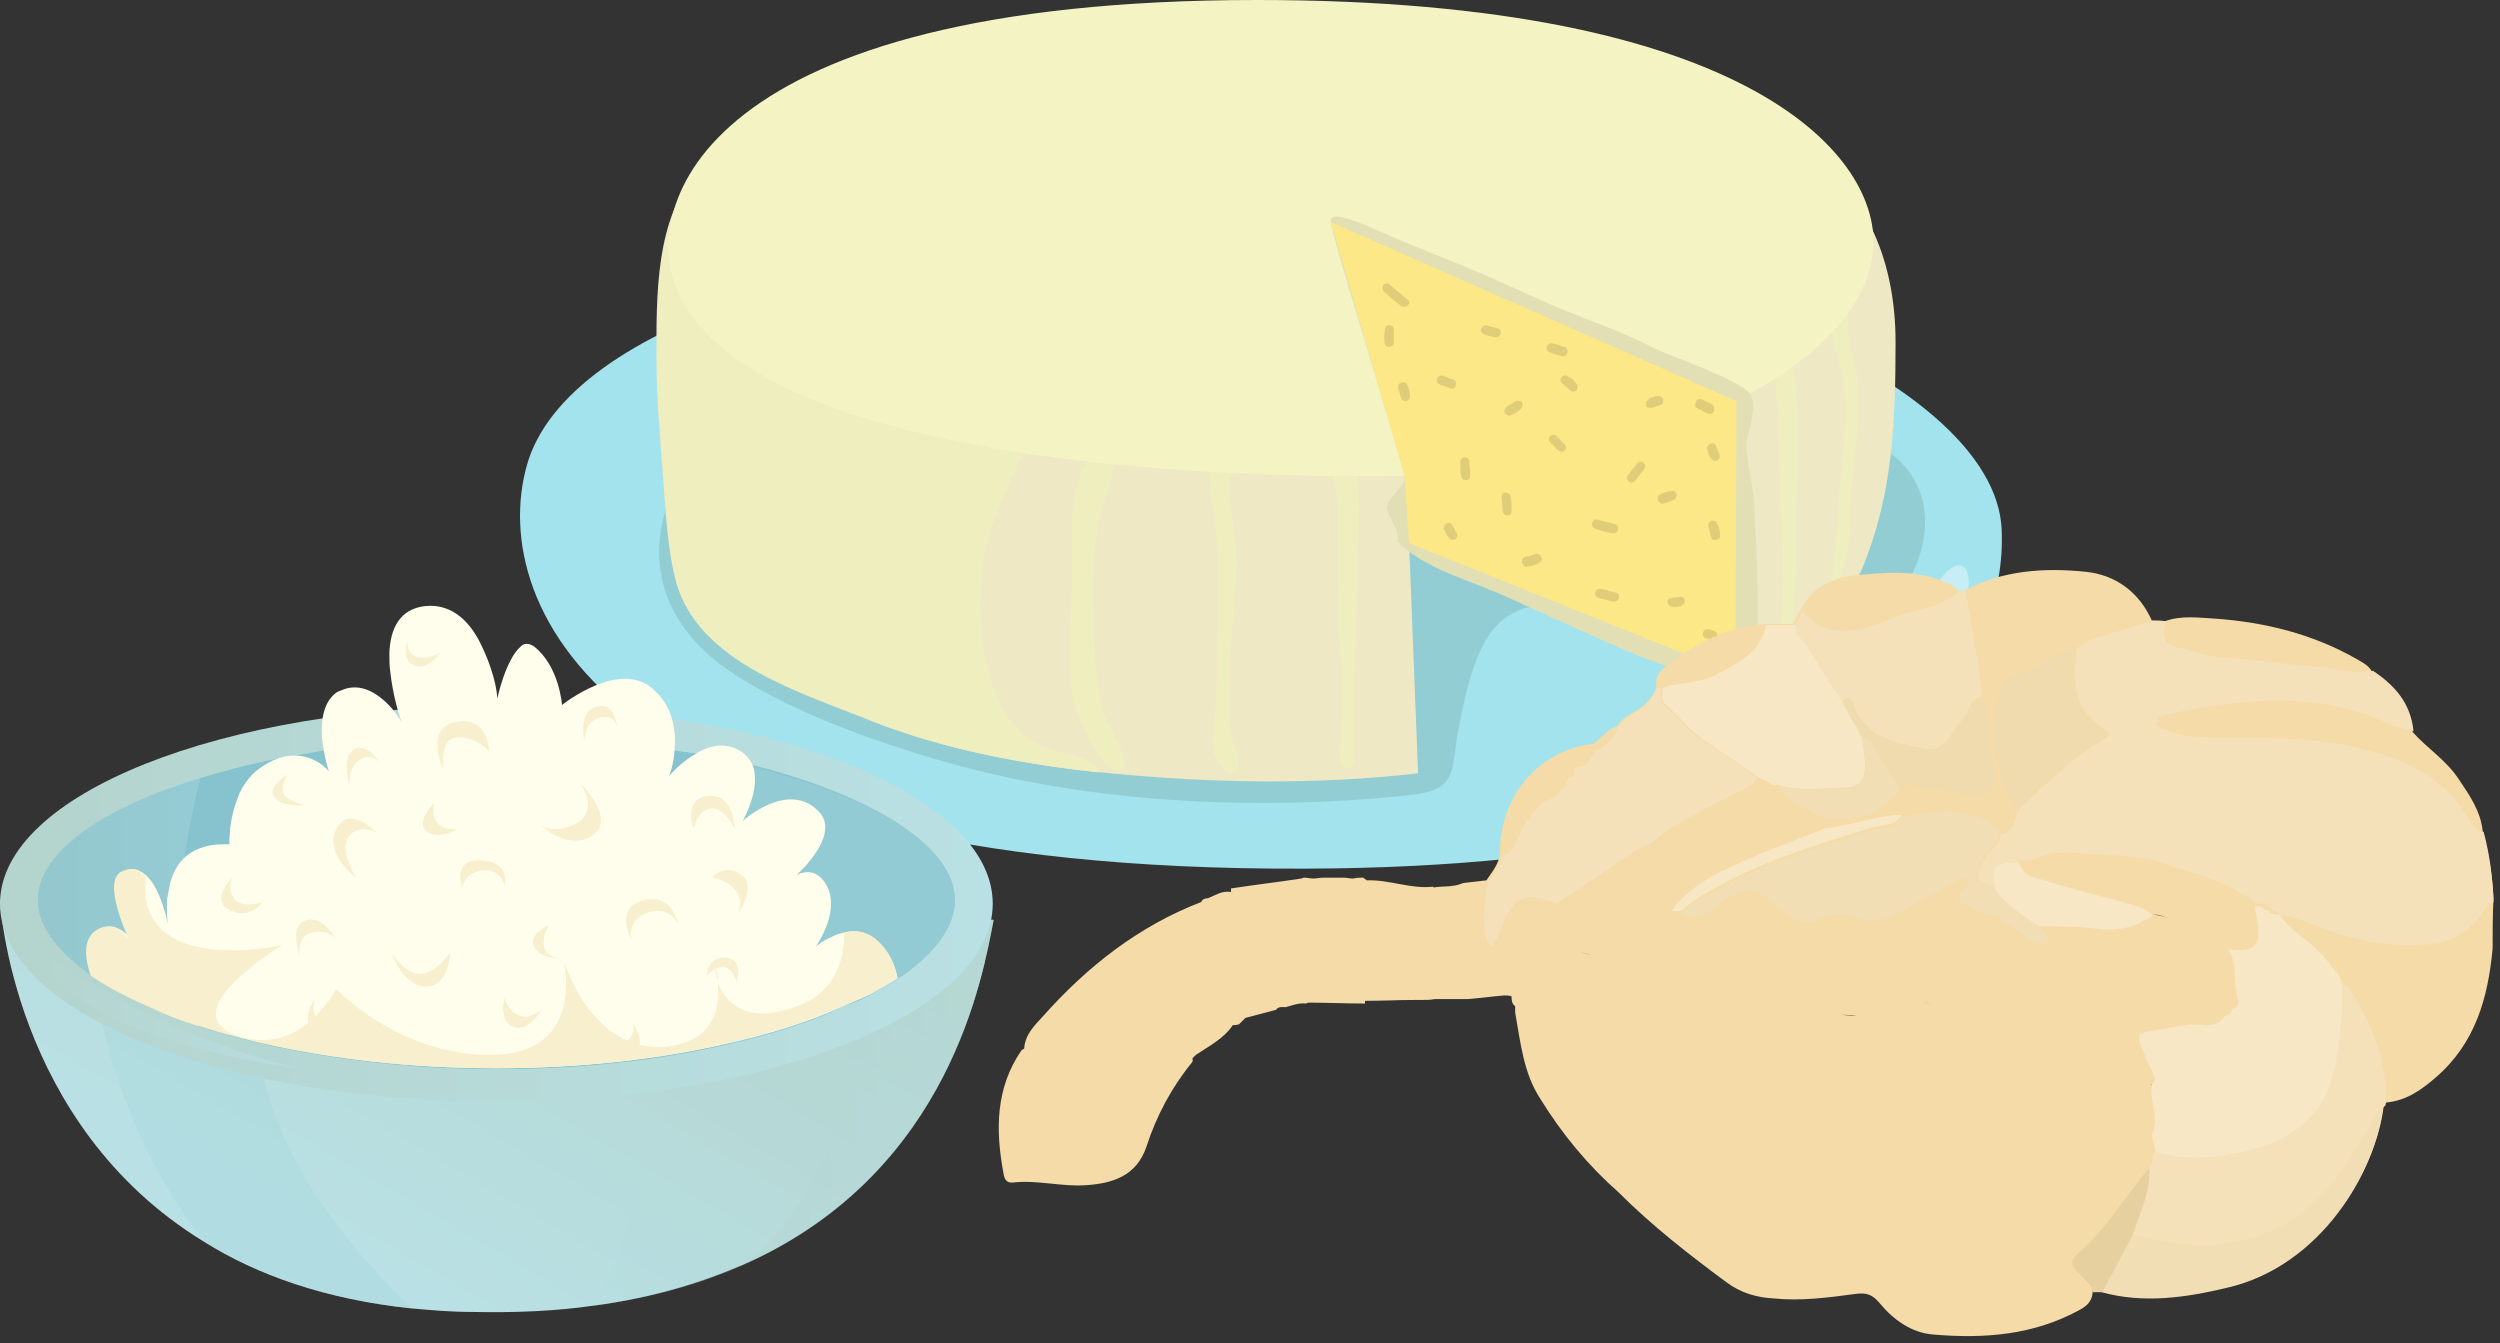 <svg width="309" height="166" viewBox="0 0 309 166" fill="none" xmlns="http://www.w3.org/2000/svg">
<rect x="0" y="0" width="309" height="166" fill="#333333" stroke="none"/>
<path d="M152.823 28.121C107.032 28.566 70.133 39.902 65.132 57.463C60.13 75.134 75.135 107.699 161.27 107.366C236.514 107.143 248.073 80.58 247.406 65.465C246.628 46.571 201.837 27.676 152.823 28.121Z" fill="#A2E3ED"/>
<path d="M83.248 60.461C79.025 69.908 82.582 78.243 91.139 83.578C98.364 88.135 107.366 91.358 115.146 93.692C133.707 99.249 155.047 100.361 174.497 98.249C180.387 97.582 179.276 95.026 180.276 90.136C180.943 86.579 181.943 81.578 184.055 78.466C189.501 70.574 201.726 77.132 207.839 80.577C211.729 82.8 214.619 85.023 219.287 84.356C223.955 83.578 225.956 81.355 229.401 78.243C232.513 75.465 235.292 73.798 236.848 69.796C238.626 65.351 238.404 60.683 234.958 57.126C231.624 53.792 226.289 52.903 221.732 52.236C212.507 50.902 202.282 51.68 193.057 51.903C169.717 52.458 146.711 55.904 123.593 58.682C114.368 59.794 104.365 62.683 95.029 62.017L83.248 60.461Z" fill="#92CDD3"/>
<path d="M222.287 18.892C210.395 13.002 197.058 11.89 183.832 11.557C164.493 11.001 144.598 10.556 125.927 16.002C123.593 16.669 115.257 20.115 113.923 19.114L86.471 20.782C80.914 26.894 81.136 36.564 81.136 44.566C81.136 49.345 81.581 53.902 81.914 58.57C82.247 62.905 82.47 67.906 83.581 72.018C86.471 82.021 99.252 85.578 107.921 89.134C117.035 92.802 127.594 94.691 137.263 95.581C149.822 96.803 162.715 97.025 175.274 95.581L174.162 67.128L216.063 84.244C222.176 80.799 227.844 76.019 230.401 69.684C233.957 60.793 234.291 52.013 234.291 42.232C234.291 33.007 231.068 23.227 222.287 18.892Z" fill="#EFE8C5"/>
<path d="M135.818 95.472C135.707 95.249 135.707 95.027 135.485 94.805C134.596 93.471 131.373 93.138 130.039 92.693C121.37 90.137 120.37 76.8 121.592 69.02C122.37 64.463 124.482 60.462 126.371 56.127C130.039 47.569 124.371 38.011 118.48 31.787C115.146 28.23 109.033 23.118 102.476 19.895L86.582 20.895C81.025 27.008 81.247 36.677 81.247 44.679C81.247 49.459 81.692 54.015 82.025 58.683C82.359 63.018 82.581 68.019 83.692 72.132C86.582 82.134 99.364 85.691 108.033 89.248C116.591 92.582 126.594 94.471 135.818 95.472Z" fill="#EFEEBF"/>
<path d="M136.485 88.357C135.374 84.8 135.374 80.799 135.151 77.02C134.929 72.241 135.04 67.129 136.263 62.461C136.707 61.016 139.264 55.347 136.152 55.459C135.262 55.459 134.596 56.348 134.151 56.904L134.484 56.792C132.484 59.904 132.373 64.128 132.484 67.684C132.706 72.352 132.15 76.798 132.15 81.466C132.15 84.578 132.817 87.801 134.262 90.691C134.818 91.802 136.818 95.915 138.597 95.137C140.153 94.581 136.93 89.691 136.485 88.357Z" fill="#EFEEBF"/>
<path d="M152.267 91.247C151.378 84.468 152.489 77.243 152.823 70.464C152.934 67.129 152.156 63.684 151.934 60.35C151.934 59.461 152.823 57.015 152.489 56.46C151.711 55.126 150.711 56.46 150.378 57.46C149.266 58.127 149.489 59.794 149.6 61.017C149.933 63.017 150.267 64.684 150.378 66.796C150.6 72.464 150.378 78.132 150.378 83.69C150.378 85.801 150.267 87.913 150.044 89.914C149.933 91.247 149.711 92.803 150.378 94.026C150.822 94.804 152.378 96.138 152.934 95.137C153.49 94.248 152.378 92.025 152.267 91.247Z" fill="#EFEEBF"/>
<path d="M167.939 60.794C167.939 59.461 167.716 58.571 167.161 57.46C166.827 56.793 165.938 55.459 165.382 56.015L165.493 55.904C164.271 56.682 164.827 58.794 165.049 59.905C165.382 62.128 165.271 64.462 165.271 66.685C165.271 71.575 165.382 76.465 165.716 81.245C165.938 84.69 165.716 88.358 165.716 91.803C165.716 92.692 165.271 94.582 166.271 94.915C167.716 95.36 167.383 93.248 167.383 92.581C167.383 85.468 167.494 78.466 167.827 71.464C167.827 67.796 168.05 64.24 167.939 60.794Z" fill="#EFEEBF"/>
<path d="M222.065 49.57C221.954 48.458 221.842 42.457 220.064 45.124L220.509 44.791C218.842 46.902 219.731 49.792 219.842 52.348C219.953 55.794 219.953 59.239 220.064 62.685C220.175 65.686 220.398 68.686 220.398 71.687C220.398 74.799 219.842 77.911 219.731 80.912C222.176 81.468 221.954 68.575 221.954 66.797C221.954 61.017 222.398 55.238 222.065 49.57Z" fill="#EFEEBF"/>
<path d="M229.51 46.234C229.177 44.234 228.399 42.678 228.399 40.455C228.399 39.677 228.621 38.121 227.843 37.676C226.621 37.009 226.065 38.454 226.176 39.343L226.398 39.232C225.62 40.233 227.732 45.79 227.843 46.79C228.399 50.68 227.954 55.015 227.51 58.904C227.176 61.905 227.065 64.795 226.954 67.796C226.843 69.13 225.731 73.686 226.732 74.576C227.287 73.798 227.287 72.686 227.399 71.797C227.621 70.463 228.177 69.13 228.399 67.796C228.732 65.462 228.732 62.794 228.843 60.349C229.177 55.793 230.177 50.68 229.51 46.234Z" fill="#EFEEBF"/>
<path d="M173.606 58.794C173.606 58.794 95.25 61.24 83.803 36.121C78.912 25.452 86.915 0 155.379 0C216.618 0 232.623 19.561 231.511 31.009C230.4 42.456 214.618 49.459 214.618 49.459L164.492 27.452L173.606 58.794Z" fill="#F4F3C3"/>
<path d="M216.841 62.684C216.73 60.238 216.063 57.793 215.84 55.459C215.729 53.459 217.508 50.458 216.285 48.68C215.063 46.901 206.06 43.901 204.171 42.9C200.392 40.9 196.168 39.566 192.278 37.899C188.166 36.12 184.054 34.12 179.83 32.453C177.385 31.453 174.829 30.452 172.495 29.452C170.161 28.452 164.493 25.673 164.493 27.229C164.159 28.007 172.161 53.014 173.606 58.682C173.94 60.238 170.939 61.683 171.495 63.128C171.828 64.128 173.051 65.796 172.717 66.907C176.051 70.352 181.942 71.797 186.277 73.798C192.056 76.354 197.724 79.133 203.281 81.356C206.06 82.467 208.95 83.245 211.728 84.023C213.84 84.579 216.841 85.468 217.063 82.467C217.508 76.021 217.174 69.241 216.841 62.684Z" fill="#E2DFB5"/>
<path d="M164.492 27.451L214.618 49.569L214.506 83.356L174.162 67.129L173.606 58.793L164.492 27.451Z" fill="#FCE886"/>
<path d="M171.051 36.01C171.717 36.677 172.384 37.233 173.162 37.788C173.718 38.233 174.607 37.455 173.94 37.011C173.273 36.455 172.495 35.788 171.829 35.232C171.273 34.676 170.495 35.455 171.051 36.01C171.717 36.566 172.495 37.233 173.162 37.788C173.385 37.566 173.718 37.233 173.94 37.011C173.273 36.455 172.495 35.788 171.829 35.232C171.384 34.676 170.495 35.455 171.051 36.01Z" fill="#E0CD79"/>
<path d="M171.274 40.454C171.052 41.12 171.052 41.787 171.163 42.454C171.274 43.121 172.274 42.899 172.274 42.343C172.274 41.787 172.274 41.343 172.274 40.787C172.274 40.009 171.163 40.009 171.163 40.787C171.163 41.343 171.163 41.787 171.163 42.343C171.496 42.343 171.941 42.232 172.274 42.232C172.274 42.01 172.163 41.787 172.163 41.565C172.163 41.454 172.163 41.343 172.163 41.232C172.163 41.232 172.274 41.009 172.163 41.12C172.274 40.787 172.274 40.454 171.941 40.342C171.83 40.12 171.385 40.12 171.274 40.454Z" fill="#E0CD79"/>
<path d="M172.939 48.126C173.05 48.348 173.162 48.681 173.162 48.904C173.495 48.904 173.94 48.792 174.273 48.792C174.162 48.459 174.051 48.014 173.94 47.681C173.717 46.903 172.606 47.236 172.828 48.014C172.939 48.348 173.05 48.792 173.162 49.126C173.273 49.793 174.273 49.682 174.273 49.015C174.273 48.57 174.162 48.014 173.94 47.57C173.828 47.236 173.384 47.236 173.162 47.348C172.828 47.57 172.828 47.903 172.939 48.126Z" fill="#E0CD79"/>
<path d="M178.054 47.57C178.498 47.681 178.943 47.904 179.276 48.015C179.61 48.126 179.943 47.904 179.943 47.57C180.054 47.237 179.832 46.903 179.498 46.903C179.054 46.792 178.609 46.57 178.276 46.459C177.942 46.347 177.609 46.57 177.609 46.903C177.498 47.237 177.72 47.459 178.054 47.57C178.498 47.681 178.943 47.904 179.276 48.015C179.387 47.681 179.498 47.237 179.61 46.903C179.165 46.792 178.72 46.57 178.387 46.459C178.054 46.347 177.72 46.57 177.72 46.903C177.498 47.237 177.72 47.459 178.054 47.57Z" fill="#E0CD79"/>
<path d="M183.497 41.345C183.942 41.457 184.386 41.679 184.942 41.679C185.609 41.679 185.72 40.679 185.053 40.567C184.608 40.456 184.164 40.345 183.83 40.234C183.497 40.123 183.164 40.345 183.164 40.679C183.052 40.901 183.164 41.234 183.497 41.345C183.942 41.457 184.386 41.568 184.72 41.679C184.72 41.345 184.831 40.901 184.831 40.567C184.497 40.567 184.053 40.456 183.719 40.345C183.386 40.234 183.052 40.456 183.052 40.79C182.941 40.901 183.164 41.234 183.497 41.345Z" fill="#E0CD79"/>
<path d="M193.391 47.569C193.502 47.569 193.502 47.569 193.391 47.569C193.502 47.569 193.502 47.569 193.502 47.681C193.502 47.681 193.613 47.681 193.613 47.792C193.502 47.681 193.613 47.792 193.613 47.792C193.724 47.903 193.835 48.014 193.946 48.125C194.28 47.903 194.502 47.681 194.836 47.458C194.502 47.125 194.169 46.903 193.835 46.569C193.613 46.347 193.28 46.347 193.057 46.569C192.835 46.791 192.835 47.236 193.057 47.347C193.391 47.681 193.724 47.903 194.058 48.236C194.28 48.459 194.502 48.459 194.724 48.347C194.947 48.236 195.058 47.792 194.947 47.569C194.613 47.014 194.169 46.68 193.613 46.458C193.28 46.347 192.946 46.569 192.946 46.903C192.946 47.236 193.168 47.458 193.391 47.569Z" fill="#E0CD79"/>
<path d="M191.612 54.681C191.945 55.014 192.279 55.348 192.612 55.681C192.835 55.904 193.168 55.904 193.39 55.681C193.613 55.459 193.613 55.126 193.39 54.903C193.057 54.57 192.723 54.236 192.39 53.903C192.168 53.681 191.834 53.681 191.612 53.903C191.39 54.125 191.39 54.459 191.612 54.681C191.945 55.014 192.279 55.348 192.612 55.681C192.835 55.459 193.168 55.126 193.39 54.903C193.057 54.57 192.723 54.236 192.39 53.903C192.168 53.681 191.834 53.681 191.612 53.903C191.39 54.125 191.39 54.459 191.612 54.681Z" fill="#E0CD79"/>
<path d="M180.496 57.128C180.496 57.795 180.496 58.351 180.607 58.907C180.718 59.574 181.83 59.462 181.719 58.796C181.719 58.24 181.608 57.684 181.608 57.128C181.608 56.35 180.496 56.35 180.496 57.128C180.496 57.684 180.607 58.24 180.607 58.796C180.941 58.796 181.385 58.684 181.719 58.684C181.608 58.129 181.608 57.684 181.608 57.128C181.719 56.35 180.496 56.35 180.496 57.128Z" fill="#E0CD79"/>
<path d="M185.611 61.574C185.722 62.129 185.722 62.574 185.722 63.13C186.056 63.13 186.5 63.13 186.834 63.13C186.834 62.574 186.723 62.018 186.723 61.462C186.612 60.684 185.5 60.684 185.611 61.462C185.611 62.018 185.722 62.574 185.722 63.13C185.834 63.907 186.834 63.907 186.834 63.13C186.834 62.463 186.834 61.907 186.723 61.351C186.5 60.573 185.389 60.907 185.611 61.574Z" fill="#E0CD79"/>
<path d="M178.497 65.464C178.719 65.908 178.83 66.242 179.164 66.575C179.608 67.02 180.386 66.464 180.053 65.908C179.83 65.575 179.719 65.241 179.497 64.908C179.164 64.241 178.163 64.908 178.497 65.464C178.719 65.797 178.83 66.131 179.052 66.464C179.386 66.242 179.608 66.019 179.942 65.797C179.942 65.797 179.942 65.686 179.83 65.686C179.719 65.575 179.719 65.464 179.719 65.464C179.608 65.353 179.608 65.13 179.497 65.019C179.386 64.686 178.941 64.686 178.719 64.797C178.497 64.908 178.386 65.241 178.497 65.464Z" fill="#E0CD79"/>
<path d="M197.613 73.91C198.168 74.021 198.835 74.244 199.391 74.355C200.169 74.466 200.391 73.355 199.724 73.243C199.169 73.132 198.502 72.91 197.946 72.799C197.168 72.576 196.835 73.688 197.613 73.91C198.168 74.021 198.835 74.244 199.391 74.355C199.502 74.021 199.613 73.577 199.724 73.243C199.169 73.132 198.502 73.021 197.946 72.799C197.168 72.576 196.835 73.688 197.613 73.91Z" fill="#E0CD79"/>
<path d="M206.839 75.02C207.283 75.02 207.728 75.02 208.061 74.687C208.283 74.464 208.283 74.242 208.172 74.02C208.061 73.797 207.728 73.686 207.505 73.797C207.172 73.797 206.95 73.909 206.616 73.909C206.283 73.909 206.172 74.353 206.172 74.576C206.283 74.909 206.616 75.02 206.839 75.02C207.172 75.02 207.394 74.909 207.728 74.909C207.505 74.576 207.394 74.242 207.172 73.909C207.283 73.797 207.283 73.797 207.172 73.909C207.283 73.909 207.283 73.909 207.172 73.909H207.061C207.172 73.909 207.172 73.909 207.061 73.909C206.95 73.909 206.727 73.909 206.616 73.909C206.283 73.909 206.061 74.131 206.061 74.464C206.283 74.798 206.505 75.02 206.839 75.02Z" fill="#E0CD79"/>
<path d="M197.168 65.35C197.835 65.572 198.502 65.794 199.28 65.905C200.058 66.016 200.28 65.016 199.613 64.794C198.947 64.572 198.169 64.46 197.502 64.238C196.724 64.016 196.501 65.127 197.168 65.35C197.835 65.572 198.613 65.683 199.28 65.905C199.391 65.572 199.502 65.127 199.613 64.794C198.947 64.683 198.169 64.46 197.502 64.238C196.835 64.016 196.501 65.127 197.168 65.35Z" fill="#E0CD79"/>
<path d="M205.727 62.13C206.061 62.019 206.394 61.797 206.728 61.797C206.728 61.464 206.616 61.019 206.616 60.685C206.172 60.797 205.727 61.019 205.394 61.13C205.06 61.241 204.949 61.575 204.949 61.797C205.06 62.13 205.394 62.353 205.616 62.242C206.061 62.13 206.505 61.908 206.839 61.797C207.394 61.575 207.394 60.685 206.728 60.685C206.172 60.685 205.616 60.908 205.172 61.13C204.838 61.241 204.838 61.686 204.949 61.908C205.172 62.13 205.505 62.242 205.727 62.13Z" fill="#E0CD79"/>
<path d="M202.059 59.46C202.503 59.015 202.726 58.46 203.17 58.015C202.948 57.793 202.614 57.459 202.392 57.237C202.059 57.682 201.614 58.126 201.281 58.682C201.058 58.904 201.058 59.238 201.281 59.46C201.503 59.682 201.948 59.682 202.059 59.46C202.392 59.015 202.837 58.571 203.17 58.015C203.392 57.793 203.392 57.459 203.17 57.237C202.948 57.015 202.614 57.015 202.392 57.237C201.948 57.682 201.725 58.237 201.281 58.682C200.725 59.238 201.614 60.016 202.059 59.46Z" fill="#E0CD79"/>
<path d="M204.393 50.347C204.504 50.236 204.615 50.236 204.727 50.236C204.949 50.125 205.171 50.125 205.282 50.014C205.616 49.903 205.616 49.458 205.505 49.236C205.282 48.902 204.949 48.902 204.727 49.014C204.393 49.125 204.06 49.347 203.726 49.458C203.393 49.569 203.393 50.014 203.504 50.236C203.726 50.458 204.06 50.458 204.393 50.347C204.727 50.236 205.06 50.014 205.393 49.903C205.171 49.569 204.949 49.236 204.838 48.902C204.727 49.014 204.615 49.014 204.504 49.014C204.282 49.125 204.06 49.125 203.949 49.236C203.615 49.347 203.615 49.791 203.726 50.014C203.726 50.458 204.06 50.458 204.393 50.347Z" fill="#E0CD79"/>
<path d="M209.95 50.57C210.395 50.681 210.728 51.014 211.173 51.126C211.84 51.348 212.173 50.347 211.617 50.014C211.173 49.792 210.728 49.681 210.395 49.458C210.061 49.347 209.728 49.347 209.617 49.681C209.506 49.903 209.506 50.348 209.839 50.459C210.284 50.681 210.728 50.792 211.062 51.014C211.173 50.681 211.395 50.348 211.506 49.903C211.062 49.792 210.728 49.458 210.284 49.347C209.95 49.236 209.617 49.458 209.617 49.792C209.395 50.125 209.617 50.459 209.95 50.57Z" fill="#E0CD79"/>
<path d="M211.061 55.46C211.061 56.016 211.283 56.46 211.616 56.794C211.839 57.016 212.061 57.016 212.283 56.905C212.617 56.682 212.617 56.349 212.505 56.127C212.394 55.793 212.172 55.46 212.061 55.126C211.95 54.793 211.505 54.793 211.283 54.904C210.949 55.126 210.949 55.46 211.061 55.682C211.172 56.016 211.394 56.349 211.505 56.682C211.839 56.46 212.061 56.238 212.394 56.016C212.394 56.016 212.283 55.793 212.283 55.904C212.283 55.793 212.172 55.793 212.172 55.682C212.283 55.793 212.172 55.571 212.172 55.571C212.172 55.46 212.172 55.46 212.172 55.571C212.172 55.46 212.172 55.46 212.172 55.349C212.172 55.015 211.95 54.793 211.616 54.793C211.283 54.793 211.061 55.126 211.061 55.46Z" fill="#E0CD79"/>
<path d="M211.173 65.13C211.285 65.463 211.396 65.908 211.396 66.241C211.729 66.241 212.174 66.13 212.507 66.13C212.396 65.685 212.285 65.241 212.174 64.907C212.063 64.574 211.729 64.463 211.507 64.463C211.285 64.463 211.173 64.796 211.173 65.13C211.285 65.574 211.396 66.019 211.507 66.352C211.618 67.019 212.618 66.797 212.618 66.241C212.618 65.796 212.507 65.241 212.285 64.796C212.174 64.463 211.84 64.352 211.618 64.352C211.285 64.463 211.062 64.796 211.173 65.13Z" fill="#E0CD79"/>
<path d="M211.063 78.912C211.174 78.912 211.397 79.023 211.063 78.912C211.174 78.912 211.285 78.912 211.285 78.912C211.397 78.912 211.285 78.912 211.174 78.912C211.174 78.912 211.285 79.023 211.174 78.912C211.397 78.578 211.508 78.245 211.73 77.912C211.508 77.912 211.397 77.8 211.174 77.8C210.841 77.689 210.507 77.912 210.507 78.245C210.396 78.578 210.619 78.912 210.952 78.912C211.174 78.912 211.285 79.023 211.508 79.023C211.73 79.134 212.063 79.023 212.175 78.801C212.286 78.578 212.286 78.245 212.063 78.134C211.841 77.912 211.397 77.8 211.063 77.8C210.73 77.8 210.507 78.023 210.507 78.356C210.507 78.69 210.73 78.912 211.063 78.912Z" fill="#E0CD79"/>
<path d="M188.721 70.02C189.277 70.02 189.944 69.798 190.388 69.464C190.833 69.131 190.388 68.353 189.833 68.464C189.388 68.575 188.944 68.797 188.61 68.909C188.277 69.02 188.166 69.353 188.166 69.575C188.277 69.909 188.61 70.131 188.832 70.02C189.277 69.909 189.722 69.686 190.055 69.575C189.833 69.242 189.722 68.909 189.499 68.575C189.277 68.797 188.944 68.797 188.61 68.797C187.943 68.797 187.943 70.02 188.721 70.02Z" fill="#E0CD79"/>
<path d="M186.721 51.349C187.166 51.127 187.611 50.905 187.944 50.571C188.166 50.349 188.277 50.016 188.166 49.793C188.055 49.571 187.611 49.46 187.388 49.571C187.055 49.793 186.61 50.016 186.277 50.238C185.61 50.682 186.277 51.683 186.833 51.238C187.166 51.016 187.611 50.794 187.944 50.571C187.722 50.238 187.499 49.904 187.388 49.571C187.055 49.793 186.721 50.127 186.388 50.238C186.054 50.349 185.943 50.682 185.943 50.905C186.055 51.238 186.388 51.46 186.721 51.349Z" fill="#E0CD79"/>
<path d="M191.611 43.568C192.055 43.679 192.5 43.791 193.056 44.013C193.167 43.679 193.278 43.235 193.389 42.901C192.945 42.79 192.5 42.568 191.944 42.457C191.166 42.235 190.833 43.346 191.611 43.568C192.055 43.679 192.5 43.902 193.056 44.013C193.723 44.235 194.056 43.124 193.389 42.901C192.945 42.79 192.5 42.568 191.944 42.457C191.166 42.235 190.833 43.346 191.611 43.568Z" fill="#E0CD79"/>
<path opacity="0.4" d="M242.405 69.908C240.738 69.464 238.849 73.131 238.182 74.132C235.737 77.799 233.291 81.134 229.29 83.468C221.733 87.802 212.841 89.581 204.617 92.581C202.394 93.359 197.17 95.582 197.059 98.472C196.837 102.584 202.616 101.251 204.95 100.473C208.618 99.361 212.397 97.694 215.731 95.916C218.51 94.804 221.288 93.693 223.955 92.359C230.624 89.025 240.405 83.357 242.739 75.91C243.072 74.576 244.072 70.464 242.405 69.908Z" fill="white"/>
<path d="M122.813 113.699C121.479 120.59 117.478 144.486 92.693 155.933C87.247 158.378 80.912 160.379 73.354 161.379C68.797 162.046 63.796 162.268 58.35 162.157C55.682 162.157 53.237 161.935 50.792 161.713C40.234 160.601 31.787 157.6 25.229 153.488C1.334 138.928 0 111.254 0 111.254H0.333C1 116.589 3.668 122.035 12.448 126.036C12.781 126.147 13.115 126.369 13.448 126.48C18.005 128.37 24.007 129.926 32.009 130.926C40.567 132.038 51.348 132.482 65.13 132.038C70.687 131.815 75.799 131.593 80.356 131.148C92.582 129.926 101.251 127.925 107.586 125.591C108.364 125.258 109.142 125.036 109.809 124.702C117.922 121.146 121.146 116.922 122.368 113.699H122.813Z" fill="url(#paint0_linear)"/>
<path opacity="0.4" d="M50.903 161.712C40.344 160.601 31.897 157.6 25.34 153.487C16.893 143.04 13.559 130.925 12.559 126.035C12.892 126.146 13.226 126.369 13.559 126.48C18.116 128.369 24.117 129.925 32.12 130.925C34.12 143.262 43.123 154.265 50.903 161.712Z" fill="#A6D8DD"/>
<path opacity="0.3" d="M122.814 113.699C121.147 122.146 115.59 155.711 73.467 161.379C78.135 152.488 80.024 142.04 80.358 131.148C94.028 129.815 103.364 127.481 109.81 124.591C117.924 121.034 121.147 116.922 122.37 113.588L122.814 113.699Z" fill="url(#paint1_linear)"/>
<path opacity="0.3" d="M122.813 113.697C121.479 120.588 117.478 144.484 92.693 155.932C102.252 146.929 106.03 133.592 107.475 125.59C108.253 125.256 109.031 125.034 109.698 124.7C117.812 121.144 121.035 116.92 122.257 113.697H122.813Z" fill="url(#paint2_linear)"/>
<path d="M61.351 136.149C95.234 136.149 122.702 125.202 122.702 111.697C122.702 98.193 95.234 87.246 61.351 87.246C27.468 87.246 0 98.193 0 111.697C0 125.202 27.468 136.149 61.351 136.149Z" fill="url(#paint3_linear)"/>
<path d="M118.034 111.254C118.034 114.254 116.033 117.144 112.476 119.923C112.032 120.256 111.587 120.59 111.032 120.923C110.031 121.59 108.809 122.257 107.586 122.924C106.808 123.368 105.919 123.813 105.03 124.146C104.141 124.48 103.252 124.924 102.362 125.258C102.251 125.258 102.251 125.258 102.14 125.369C98.584 126.814 94.582 128.036 90.137 129.036C81.69 131.037 71.909 132.148 61.351 132.148C47.236 132.148 34.343 130.037 24.451 126.813C24.007 126.702 23.562 126.48 23.118 126.369C21.784 125.924 20.561 125.48 19.45 124.924C16.338 123.59 13.671 122.257 11.448 120.701C11.114 120.478 10.781 120.256 10.559 120.034C6.78 117.255 4.668 114.254 4.668 111.254C4.668 105.363 12.559 99.806 24.896 96.138C27.119 95.471 29.453 94.804 32.009 94.249C33.898 93.804 35.899 93.471 37.9 93.137C38.455 93.026 39.122 92.915 39.678 92.804C39.789 92.804 39.9 92.804 40.123 92.693C44.568 92.026 49.347 91.581 54.238 91.359C54.793 91.359 55.238 91.359 55.794 91.248C56.572 91.248 57.35 91.137 58.128 91.137C58.794 91.137 59.572 91.137 60.239 91.137C60.684 91.137 61.017 91.137 61.462 91.137C65.241 91.137 68.908 91.248 72.465 91.581C76.355 91.804 80.134 92.248 83.69 92.804C84.468 92.915 85.246 93.026 86.024 93.137C86.691 93.248 87.247 93.36 87.914 93.471C89.803 93.804 91.693 94.249 93.471 94.693C93.915 94.804 94.36 94.916 94.805 95.027C108.809 98.917 118.034 104.918 118.034 111.254Z" fill="#86C3CE"/>
<path opacity="0.4" d="M118.034 111.256C118.034 118.258 106.808 125.26 90.137 129.039C90.248 116.257 89.359 103.253 87.803 93.584C105.697 97.141 118.034 103.92 118.034 111.256Z" fill="#A6D8DD"/>
<path opacity="0.3" d="M23.117 126.369C11.781 122.368 4.557 116.811 4.557 111.254C4.557 105.364 12.448 99.806 24.785 96.139C22.673 104.363 21.006 114.922 23.117 126.369Z" fill="url(#paint4_linear)"/>
<path d="M107.476 122.923C108.698 122.256 109.921 121.589 110.921 120.923C110.477 118.144 108.698 116.143 107.254 115.477C106.253 115.032 105.253 115.032 104.364 115.254C103.919 115.365 103.364 115.477 103.03 115.699C102.919 115.699 102.919 115.699 102.808 115.81C101.696 116.255 100.918 116.921 100.807 117.033C101.03 116.699 104.142 112.253 101.919 109.03C100.918 107.585 99.585 107.585 98.473 108.141C100.807 105.918 103.475 102.362 101.03 100.139C97.362 96.582 92.027 101.25 91.805 101.473C91.916 101.25 93.916 97.694 93.138 94.915C92.916 94.137 92.36 93.359 91.471 92.803C89.471 91.581 87.359 92.248 85.692 93.359C84.025 94.359 82.913 95.693 82.691 95.915C82.802 95.693 83.247 94.471 83.358 92.915C83.58 90.692 83.358 87.58 80.913 85.357C76.8 81.245 69.465 87.135 69.465 87.135C69.465 87.135 69.132 82.356 66.02 79.911C65.353 79.466 64.797 79.466 64.352 79.911C62.463 81.578 61.463 86.357 61.463 86.357C61.463 86.357 61.463 83.912 59.573 79.911C58.24 77.021 56.017 74.576 52.571 74.909C49.348 75.243 48.237 77.799 48.126 80.689C48.126 81.467 48.126 82.245 48.237 83.023C48.57 86.135 49.459 88.802 49.682 89.358C49.237 88.358 45.903 83.579 42.124 85.357C42.013 85.357 41.902 85.468 41.79 85.468C40.123 86.468 39.679 88.691 39.79 90.803C39.79 91.47 39.901 92.137 40.012 92.692C40.234 94.026 40.568 95.137 40.679 95.36C40.346 94.915 37.011 91.359 32.01 95.026C30.787 95.915 30.009 97.138 29.454 98.361C29.454 98.361 29.454 98.361 29.454 98.472C28.898 99.805 28.564 101.25 28.453 102.362C28.342 103.584 28.342 104.362 28.342 104.362C23.563 104.14 21.674 106.585 21.007 109.253C20.896 109.808 20.785 110.475 20.673 111.031C20.562 112.587 20.673 114.032 20.896 114.81C20.562 113.254 19.784 109.919 18.228 108.363C17.895 108.03 17.561 107.808 17.117 107.585C16.672 107.363 16.116 107.363 15.561 107.585C14.56 107.919 14.227 108.808 14.338 110.142C14.449 111.809 15.227 114.032 16.116 116.032C15.672 115.477 15.227 115.032 14.672 114.81C13.894 114.365 12.893 114.365 11.893 115.143C10.893 115.921 10.671 117.366 11.004 119.033C11.115 119.589 11.226 120.033 11.448 120.589C13.671 122.145 16.339 123.479 19.451 124.813C20.673 125.257 21.896 125.813 23.119 126.257C23.563 126.369 24.008 126.591 24.452 126.702C34.344 129.925 47.236 132.037 61.352 132.037C71.799 132.037 81.691 130.925 90.138 128.925C94.583 127.925 98.584 126.702 102.141 125.257L107.476 122.923Z" fill="#FFFEEC"/>
<path d="M88.359 119.367C88.359 119.367 88.693 120.145 88.804 121.257C88.359 120.256 88.359 119.367 88.359 119.367Z" fill="#F7EFCD"/>
<path d="M107.475 122.924C108.698 122.257 109.921 121.591 110.921 120.924C110.476 118.145 108.698 116.145 107.253 115.478C106.253 115.033 105.253 115.033 104.363 115.255C104.363 118.812 103.141 122.591 98.806 124.258C92.027 126.925 89.581 123.702 88.692 121.368C89.026 124.036 88.692 128.704 82.246 129.371C81.023 129.482 80.023 129.371 79.023 129.148C78.467 129.037 78.023 128.815 77.467 128.593C72.132 126.259 69.909 119.479 69.687 118.812C69.909 119.701 71.91 130.26 60.907 130.371C49.459 130.593 41.568 122.257 41.568 122.257C41.568 122.257 40.679 123.925 39.011 125.592C38.789 125.814 38.456 126.147 38.122 126.37C36.011 128.148 33.01 129.371 29.12 127.926C21.451 125.036 34.232 117.256 34.899 116.811C34.01 117.034 16.672 120.59 18.006 108.365C17.672 108.031 17.339 107.809 16.894 107.587C16.45 107.364 15.894 107.364 15.338 107.587C14.338 107.92 14.004 108.809 14.116 110.143C14.227 111.81 15.005 114.033 15.894 116.033C15.449 115.478 15.005 115.033 14.449 114.811C13.671 114.366 12.671 114.366 11.67 115.144C10.67 115.922 10.448 117.367 10.781 119.034C10.892 119.59 11.004 120.035 11.226 120.59C13.449 122.146 16.116 123.48 19.228 124.814C20.451 125.258 21.673 125.814 22.896 126.259C23.34 126.37 23.785 126.592 24.23 126.703C34.121 129.926 47.014 132.038 61.129 132.038C71.576 132.038 81.468 130.927 89.915 128.926C94.361 127.926 98.362 126.703 101.918 125.258L107.475 122.924Z" fill="#F7EFCD"/>
<path d="M44.015 108.474C44.015 108.474 40.014 105.584 41.57 102.472C43.126 99.36 46.572 102.916 46.572 102.916C46.572 102.916 44.127 101.583 42.904 103.694C42.015 105.362 44.015 108.474 44.015 108.474Z" fill="#F7EFCD"/>
<path d="M66.908 102.029C66.908 102.029 70.243 105.252 73.243 103.251C76.244 101.251 71.799 96.916 71.799 96.916C71.799 96.916 74.021 100.028 71.354 101.695C68.686 103.251 66.908 102.029 66.908 102.029Z" fill="#F7EFCD"/>
<path d="M54.796 95.136C54.796 95.136 52.351 90.024 56.352 89.246C60.353 88.357 60.465 92.914 60.465 92.914C60.465 92.914 59.02 91.135 56.686 91.135C54.241 91.024 54.796 95.136 54.796 95.136Z" fill="#F7EFCD"/>
<path d="M48.459 117.81C48.459 117.81 49.682 121.811 52.571 121.923C55.461 122.034 55.683 117.699 55.683 117.699C55.683 117.699 53.683 120.589 51.682 120.367C49.793 120.144 48.459 117.81 48.459 117.81Z" fill="#F7EFCD"/>
<path d="M78.135 116.255C78.135 116.255 77.246 113.809 80.025 112.809C82.803 111.809 83.804 114.254 83.804 114.254C83.804 114.254 83.137 110.364 79.58 111.253C75.69 112.253 78.135 116.255 78.135 116.255Z" fill="#F7EFCD"/>
<path d="M21.451 119.811C21.34 119.811 21.23 119.921 21.119 119.921C21.23 119.921 21.34 119.811 21.451 119.811Z" fill="#F7EFCD"/>
<path d="M25.453 126.588C25.453 126.588 25.009 126.7 24.453 126.811C24.008 126.7 23.564 126.477 23.119 126.366C21.785 125.922 20.563 125.477 19.451 124.921C18.229 121.698 20.23 120.364 21.119 119.92C20.674 120.253 20.007 121.031 20.674 123.365C21.563 126.811 25.453 126.588 25.453 126.588Z" fill="#F7EFCD"/>
<path d="M102.143 125.367L105.032 124.033L104.921 124.144C104.032 124.589 103.143 124.922 102.143 125.367C102.254 125.367 102.254 125.367 102.143 125.367Z" fill="#F7EFCD"/>
<path d="M107.475 122.923L105.03 124.034C106.364 122.367 104.586 119.922 104.475 119.811C104.697 119.922 107.475 121.255 107.475 122.923Z" fill="#F7EFCD"/>
<path d="M28.674 108.475C28.674 108.475 28.008 109.919 29.008 111.142C30.008 112.365 32.453 111.475 32.453 111.475C32.453 111.475 30.786 114.032 28.008 112.253C26.229 111.031 28.674 108.475 28.674 108.475Z" fill="#F7EFCD"/>
<path d="M57.129 109.697C57.129 109.697 57.351 107.808 59.685 107.586C62.019 107.363 62.352 109.475 62.352 109.475C62.352 109.475 63.242 106.586 59.574 106.363C55.795 106.03 57.129 109.697 57.129 109.697Z" fill="#F7EFCD"/>
<path d="M85.691 102.472C85.691 102.472 86.247 100.027 87.914 99.916C89.581 99.804 90.804 102.472 90.804 102.472C90.804 102.472 90.804 98.248 87.692 98.36C84.358 98.471 85.691 102.472 85.691 102.472Z" fill="#F7EFCD"/>
<path d="M35.456 95.805C35.456 95.805 33.233 97.138 33.788 98.25C34.344 99.472 36.456 99.695 37.678 99.472C37.678 99.472 35.789 99.139 35.122 98.25C34.566 97.472 35.456 95.805 35.456 95.805Z" fill="#F7EFCD"/>
<path d="M50.349 79.135C50.349 79.135 49.571 81.469 51.127 82.247C52.683 83.025 54.461 80.691 54.461 80.691C54.461 80.691 52.461 81.691 51.349 81.135C50.127 80.58 50.349 79.135 50.349 79.135Z" fill="#F7EFCD"/>
<path d="M72.242 91.693C72.242 91.693 72.242 91.471 72.242 91.137C72.354 90.359 72.687 89.025 74.132 88.692C76.244 88.136 76.355 90.248 76.355 90.248C76.355 90.248 76.132 86.58 73.687 87.358C71.353 88.025 72.242 91.693 72.242 91.693Z" fill="#F7EFCD"/>
<path d="M62.35 123.367C62.35 123.367 61.572 126.146 63.462 126.924C65.351 127.702 66.907 124.812 66.907 124.812C66.907 124.812 65.351 126.146 64.128 125.479C62.795 125.034 62.35 123.367 62.35 123.367Z" fill="#F7EFCD"/>
<path d="M68.02 114.254C67.576 114.254 65.908 118.255 69.132 118.366C69.132 118.366 66.909 118.588 66.019 117.032C65.13 115.476 68.02 114.254 68.02 114.254Z" fill="#F7EFCD"/>
<path d="M87.359 120.589C87.359 120.589 89.916 117.699 91.027 121.367C91.027 121.367 92.027 118.588 89.693 118.366C87.471 118.144 87.359 120.589 87.359 120.589Z" fill="#F7EFCD"/>
<path d="M74.242 129.592C74.242 129.592 78.799 129.704 78.243 126.48C78.243 126.48 80.133 129.148 78.243 130.259C76.465 131.371 74.242 129.592 74.242 129.592Z" fill="#F7EFCD"/>
<path d="M39.011 123.367C39.011 123.367 38.011 125.368 39.789 126.479C41.568 127.591 43.124 125.923 43.124 125.923C43.124 125.923 40.79 128.813 38.9 127.368C36.9 126.035 39.011 123.367 39.011 123.367Z" fill="#F7EFCD"/>
<path d="M37.124 118.367C37.124 118.367 36.457 115.7 38.569 115.255C40.68 114.81 41.458 116.033 41.458 116.033C41.458 116.033 39.791 112.921 37.679 113.81C35.679 114.477 37.124 118.367 37.124 118.367Z" fill="#F7EFCD"/>
<path d="M43.234 97.247C43.234 97.247 42.901 94.913 44.457 93.913C46.013 92.912 47.013 94.357 47.013 94.357C47.013 94.357 45.235 91.579 43.679 92.69C42.123 93.802 43.234 97.247 43.234 97.247Z" fill="#F7EFCD"/>
<path d="M88.025 108.476C87.914 108.365 92.582 109.254 91.249 112.921C91.249 112.921 93.694 109.365 91.471 108.031C89.359 106.697 88.025 108.476 88.025 108.476Z" fill="#F7EFCD"/>
<path d="M53.681 99.25C53.681 99.25 52.681 102.695 56.46 102.473C56.46 102.473 54.126 103.918 52.681 102.695C51.347 101.473 53.681 99.25 53.681 99.25Z" fill="#F7EFCD"/>
<path opacity="0.7" d="M1.445 113.697C1.445 113.697 4.002 127.812 37.678 132.147C37.678 132.147 29.342 130.813 17.228 124.812C5.224 118.921 1.445 113.697 1.445 113.697Z" fill="url(#paint5_linear)"/>
<path d="M306.865 102.809C306.642 100.253 305.198 98.252 303.864 96.251C302.308 93.918 299.974 92.473 298.196 90.472C297.862 87.027 295.973 84.804 293.194 83.025C292.75 82.248 292.083 81.914 291.305 81.469C285.859 78.358 279.968 76.913 273.855 76.468C271.744 76.357 269.632 76.023 267.52 76.802C266.965 76.802 266.52 76.802 265.964 76.69C264.408 73.245 261.63 71.133 257.962 70.689C252.738 70.133 247.515 70.466 242.735 73.023C242.513 73.023 242.18 73.023 241.957 73.023C241.513 72.245 240.846 72.133 240.068 71.8C236.511 70.355 232.733 70.8 229.065 71.133C226.397 71.467 223.841 72.689 222.507 75.468C222.174 76.023 221.952 76.579 221.618 77.135C220.396 77.135 219.173 77.135 217.951 77.135C213.171 77.579 209.17 79.691 205.503 82.692C204.836 83.248 204.613 84.026 204.725 84.915C204.836 84.915 205.058 84.915 205.169 84.915C205.169 85.026 205.169 85.137 205.169 85.248C205.169 85.137 205.169 85.026 205.169 84.915C205.058 84.915 204.836 84.915 204.725 84.915C204.28 86.249 203.391 87.138 202.279 87.805C201.39 88.36 200.39 88.805 199.834 89.805C198.612 90.139 197.945 91.25 196.945 91.917C190.054 92.806 185.386 98.363 185.386 105.476C185.275 106.81 184.385 107.81 183.719 108.811C182.718 108.922 181.829 109.033 180.829 109.144C179.606 109.7 178.384 109.478 177.161 109.7V109.589C174.383 109.922 171.715 108.699 168.937 108.811C168.825 108.699 168.603 108.588 168.492 108.477C168.048 108.477 167.714 108.477 167.27 108.588C166.825 108.588 166.38 108.477 166.047 108.477C165.269 108.477 164.38 108.477 163.602 108.477C163.157 108.477 162.713 108.588 162.379 108.588C161.935 108.588 161.601 108.477 161.157 108.477C161.046 108.477 160.934 108.588 160.823 108.588C157.934 109.033 155.044 109.366 152.154 109.811C152.154 109.922 152.154 110.033 152.154 110.256C152.154 110.922 152.154 111.589 152.154 112.256C152.154 111.589 152.154 110.922 152.154 110.256C151.043 110.033 150.154 110.7 149.264 111.033C148.931 111.033 148.598 111.145 148.486 111.478C140.706 114.479 134.371 119.48 128.925 125.593C127.925 126.705 126.702 127.816 126.591 129.594C126.48 129.705 126.369 129.705 126.258 129.817C123.035 134.485 123.035 139.708 124.035 145.043C124.146 145.71 124.368 146.266 125.258 146.155C128.258 145.821 131.259 146.71 134.26 146.488C137.483 146.266 140.484 145.377 141.707 141.709C142.929 137.93 144.819 134.373 147.375 131.261C147.375 131.15 147.486 131.039 147.375 130.817C147.486 130.706 147.708 130.483 147.82 130.372C149.487 129.261 151.265 128.372 152.376 126.705C152.599 126.705 152.821 126.705 153.154 126.593C153.377 126.371 153.599 126.149 153.932 125.815C155.155 125.482 156.489 125.149 157.711 124.815C158.045 124.371 158.489 124.482 158.934 124.482C159.712 124.259 160.601 123.926 161.379 124.037C161.49 124.037 161.601 123.926 161.712 123.926C164.046 123.926 166.38 124.037 168.714 124.037C168.714 123.926 168.714 123.815 168.714 123.704C170.826 123.704 172.827 123.593 174.938 123.593C175.161 123.593 175.494 123.593 175.716 123.593C176.272 123.593 176.828 123.593 177.383 123.481C178.717 123.481 180.162 123.481 181.496 123.481C182.941 123.37 184.497 123.148 185.941 123.037C186.275 121.925 186.497 120.703 186.831 119.591C186.497 120.703 186.275 121.925 185.941 123.037C186.275 123.037 186.497 123.037 186.831 123.148C186.831 123.593 186.831 124.037 187.275 124.371C187.275 124.593 187.275 124.926 187.275 125.149C187.942 128.816 188.275 132.595 190.387 135.818C193.055 140.153 196.278 144.043 200.057 147.377C204.169 151.489 208.726 155.046 213.394 158.491C215.172 159.825 217.173 160.381 219.284 160.492C222.619 160.825 225.953 160.381 229.287 159.936C230.732 159.714 231.51 160.047 232.399 161.159C234.066 163.159 236.289 164.715 238.845 164.938C245.181 165.493 251.405 165.049 257.184 161.826C258.184 161.27 258.74 160.492 258.629 159.381C259.073 159.381 259.407 159.381 259.851 159.381C265.075 160.825 270.188 160.047 275.411 158.825C286.97 156.157 293.75 144.487 294.639 136.596C294.75 136.485 294.861 136.374 294.972 136.263C297.418 136.041 299.307 134.707 301.085 133.151C305.976 128.927 307.532 123.259 308.087 117.257C308.087 115.146 308.087 113.145 308.198 111.033C308.087 108.477 307.643 105.588 306.865 102.809ZM165.825 116.368C165.936 116.368 166.158 116.368 166.269 116.368C166.158 116.368 165.936 116.368 165.825 116.368ZM193.833 124.593C194.055 124.815 194.277 125.037 194.499 125.26C194.277 125.037 194.055 124.815 193.833 124.593ZM196.722 118.035C196.167 117.924 195.722 117.813 195.277 117.591C195.722 117.813 196.278 117.924 196.722 118.035ZM207.503 116.368C208.17 116.146 208.837 116.035 209.393 116.035C208.726 116.035 208.17 116.146 207.503 116.368ZM215.728 124.593C215.283 124.593 214.95 124.593 214.505 124.593C214.95 124.593 215.283 124.593 215.728 124.593C215.728 124.259 215.728 123.815 215.728 123.481C215.728 123.815 215.728 124.259 215.728 124.593C215.728 124.815 215.728 125.149 215.728 125.371C215.728 125.149 215.728 124.926 215.728 124.593ZM222.73 119.925C222.73 119.258 222.507 118.591 222.285 118.035C223.063 118.035 223.952 118.035 224.73 118.035C223.952 118.035 223.063 118.035 222.285 118.035C222.507 118.702 222.73 119.369 222.73 119.925ZM225.286 125.593C225.508 125.371 225.619 125.149 225.619 124.704C225.397 124.482 225.286 124.259 225.175 124.148C225.286 124.371 225.508 124.593 225.619 124.704C225.619 125.037 225.508 125.371 225.286 125.593ZM229.287 125.927C229.287 125.815 229.398 125.704 229.398 125.482C228.731 125.593 228.065 125.482 227.509 125.371C228.176 125.482 228.731 125.482 229.398 125.482C229.287 125.593 229.287 125.704 229.287 125.927ZM237.623 123.815C237.956 123.926 238.401 124.037 238.734 124.148C238.29 124.037 237.956 123.926 237.623 123.815ZM252.071 106.032C252.627 105.81 253.183 105.699 253.739 105.588C253.183 105.699 252.627 105.81 252.071 106.032C251.96 106.143 251.849 106.143 251.849 106.143C251.849 106.143 251.96 106.143 252.071 106.032ZM251.738 125.037C251.96 125.037 252.294 124.815 252.516 124.593C252.183 124.815 251.96 124.926 251.738 125.037ZM253.294 118.035C253.072 118.035 252.849 118.035 252.627 118.035C252.849 118.035 253.072 118.035 253.294 118.035C253.739 117.257 254.517 116.813 255.183 116.813C254.405 116.813 253.739 117.146 253.294 118.035ZM257.629 157.936C258.073 158.269 258.407 158.714 258.629 159.269C258.407 158.714 258.073 158.38 257.629 157.936ZM259.073 121.925V121.814C259.073 121.814 259.073 121.814 259.073 121.925ZM261.963 124.593C261.741 124.482 261.63 124.371 261.519 124.259C261.63 124.482 261.741 124.593 261.963 124.593ZM266.075 134.151C265.964 134.818 266.075 135.485 266.187 136.041C266.075 135.374 265.964 134.707 266.075 134.151C265.964 134.151 265.853 134.04 265.742 134.04C265.853 134.04 265.964 134.04 266.075 134.151ZM265.631 144.376C265.742 146.377 265.075 148.266 264.408 150.045C265.186 148.266 265.742 146.488 265.631 144.376C266.075 144.043 266.075 143.598 266.075 143.043C266.075 143.598 266.075 144.043 265.631 144.376ZM266.075 113.034C266.853 113.034 267.409 113.256 267.965 113.479C267.409 113.256 266.853 113.145 266.075 113.034ZM278.857 111.811C278.968 111.811 279.079 111.811 279.301 111.811C279.079 111.811 278.968 111.811 278.857 111.811Z" fill="#F4DBA8"/>
<path d="M266.187 76.689C266.743 76.689 267.188 76.689 267.743 76.801C267.188 78.245 267.41 79.579 268.855 79.913C270.966 80.468 273.078 81.246 275.412 81.358C278.858 81.469 282.303 82.135 285.748 82.358C288.305 82.469 290.75 83.358 293.306 82.913C295.974 84.692 297.974 86.915 298.308 90.36C297.418 90.138 296.529 90.027 295.751 89.693C286.749 85.359 277.413 86.248 268.077 88.248C267.521 88.359 266.743 88.359 266.632 89.137C266.41 90.138 267.41 90.027 267.854 90.249C270.633 91.36 273.523 91.138 276.301 91.138C281.97 91.249 287.749 91.249 293.306 92.916C298.308 94.361 302.642 96.695 305.31 101.474C305.643 102.141 306.088 102.808 306.977 102.808C307.755 105.698 308.088 108.587 308.199 111.477C307.532 111.477 307.31 112.033 307.088 112.477C305.532 114.923 303.309 116.479 300.419 116.701C296.196 117.145 291.972 116.479 287.971 115.034C285.86 114.367 283.97 113.367 281.747 113.033C281.525 112.7 281.303 112.589 280.969 112.589C280.858 112.477 280.747 112.366 280.525 112.144C280.302 111.811 280.08 111.699 279.747 111.699C279.524 111.699 279.191 111.699 278.969 111.699C275.857 109.365 272.3 108.143 268.632 107.143C265.632 105.809 262.297 105.809 259.185 105.587C256.851 105.475 254.517 105.031 252.183 105.92C251.405 106.365 250.516 106.365 249.738 106.365C246.515 106.587 246.182 107.031 246.848 109.699C243.959 108.921 243.959 108.81 245.292 106.142C245.848 105.031 247.182 104.475 247.293 103.141C249.071 102.808 248.96 100.919 249.738 99.807C253.072 96.917 256.073 93.583 259.963 91.471C260.964 90.916 260.852 90.471 259.852 89.915C257.852 88.693 256.851 86.692 256.518 84.581C256.296 83.136 256.629 81.58 256.74 80.135C257.407 79.468 258.296 79.135 259.185 78.801C261.408 78.134 263.742 77.468 266.187 76.689Z" fill="#F4E1B9"/>
<path d="M183.941 109.034C184.608 108.034 185.497 107.034 185.608 105.7C186.942 105.589 187.276 104.366 187.72 103.366C188.387 101.588 189.498 100.254 190.943 99.031C192.388 98.587 193.388 97.587 193.833 96.142C194.722 96.142 194.611 95.475 194.611 94.919C195.945 94.808 196.612 94.03 197.056 92.807C198.501 92.252 199.501 91.362 199.946 89.918C200.502 88.917 201.502 88.473 202.391 87.917C203.502 87.139 204.392 86.25 204.836 85.027C204.947 85.027 205.17 85.027 205.281 85.027C205.392 85.694 205.058 86.472 205.614 87.028C207.392 88.584 208.837 90.585 210.838 91.807C213.061 93.141 215.061 94.697 217.173 96.142C216.728 97.142 215.617 97.475 214.728 97.92C211.06 99.921 207.17 101.476 203.947 104.366C203.169 104.477 202.613 104.922 201.946 105.255C198.723 107.478 195.611 109.59 192.388 111.702C188.72 110.146 187.164 110.701 185.72 114.258C185.386 115.147 184.942 116.147 184.497 117.036C183.941 116.814 183.83 116.37 183.608 115.814C183.274 113.591 183.497 111.257 183.941 109.034Z" fill="#F4E1B9"/>
<path d="M265.629 144.376C266.296 143.82 265.963 142.931 266.407 142.264C270.631 143.487 274.743 142.931 278.855 141.82C283.524 140.597 286.969 137.819 288.303 132.928C289.303 129.261 289.525 125.482 289.525 121.592C289.748 121.703 290.081 121.814 290.303 122.036C293.082 126.482 295.194 131.15 294.86 136.596C294.749 136.707 294.638 136.818 294.527 136.929C293.971 137.041 293.86 137.485 293.638 137.93C291.526 141.597 289.525 145.265 286.302 148.377C282.412 152.045 278.078 153.712 272.854 153.934C269.631 154.045 266.63 153.267 263.629 152.601C264.407 149.933 265.852 147.377 265.629 144.376Z" fill="#F4E1B9"/>
<path d="M217.395 96.14C215.283 94.695 213.171 93.139 211.06 91.806C208.948 90.472 207.614 88.583 205.836 87.027C205.169 86.471 205.614 85.693 205.503 85.026C207.614 84.248 209.948 84.47 211.949 83.47C214.727 82.025 217.617 80.692 218.284 77.246C219.507 77.246 220.729 77.246 221.952 77.246C222.063 77.691 221.952 78.135 222.174 78.358C224.286 80.914 225.731 83.915 227.731 86.693C228.287 88.36 229.509 89.694 230.176 91.25C230.287 92.362 230.51 93.473 230.51 94.695C230.51 96.251 229.732 97.363 228.065 97.363C225.286 97.363 222.507 97.808 219.729 97.029C218.84 97.252 218.284 96.251 217.395 96.14Z" fill="#F8E7C4"/>
<path d="M227.731 86.692C225.73 84.025 224.285 81.024 222.173 78.356C221.951 78.134 221.951 77.578 221.951 77.245C222.285 76.689 222.507 76.133 222.84 75.578C225.174 78.468 228.175 78.356 231.398 77.356C233.399 76.689 235.288 75.689 237.289 75.356C239.178 75.022 240.734 74.244 242.179 73.022C242.401 73.022 242.735 73.022 242.957 73.022C243.624 77.356 244.624 81.802 244.958 86.136C244.291 86.136 243.735 86.581 243.513 87.137C243.068 88.47 242.068 89.359 241.29 90.582C240.512 91.805 239.289 92.916 237.956 92.583C234.399 91.805 230.62 91.249 228.953 87.359C228.842 86.914 228.731 85.914 227.731 86.692Z" fill="#F4E1B9"/>
<path d="M263.63 152.601C266.631 153.268 269.632 154.046 272.855 153.935C278.079 153.712 282.413 152.045 286.303 148.377C289.526 145.377 291.527 141.709 293.639 137.93C293.861 137.485 294.083 137.041 294.528 136.93C293.639 144.821 286.859 156.491 275.3 159.158C270.188 160.381 264.964 161.159 259.74 159.714C261.074 157.38 262.408 155.046 263.63 152.601Z" fill="#F2DEB4"/>
<path d="M263.631 152.6C262.408 154.934 261.074 157.379 259.852 159.713C259.407 159.713 259.074 159.713 258.629 159.713C258.518 158.49 257.518 158.046 256.851 157.268C256.073 156.49 255.851 155.823 256.74 155.045C260.296 151.933 262.63 147.932 265.631 144.375C265.854 147.376 264.409 149.932 263.631 152.6Z" fill="#E7D0A0"/>
<path d="M281.748 113.032C283.193 115.254 285.749 116.366 287.416 118.478C288.194 119.478 289.194 120.367 289.528 121.701C289.528 125.48 289.305 129.258 288.305 133.037C286.971 137.928 283.526 140.595 278.858 141.929C274.746 143.04 270.633 143.596 266.41 142.373C266.299 141.706 266.188 141.039 265.965 140.261C266.966 138.15 265.632 136.149 265.965 134.038C266.521 133.593 266.299 133.148 266.077 132.593C265.521 131.481 265.076 130.37 264.632 129.258C264.187 128.258 264.187 127.702 265.632 127.48C267.966 127.147 270.189 126.369 272.523 126.702C273.634 126.813 274.523 126.369 275.079 125.48C275.635 125.48 275.857 125.146 275.857 124.702C276.524 124.59 276.746 124.146 276.635 123.59C275.968 121.59 276.635 119.256 275.413 117.366C278.525 117.588 279.747 117.366 278.858 113.032C278.747 112.698 278.747 112.365 278.747 112.031C278.969 112.031 279.303 112.031 279.525 112.031C279.747 112.365 279.969 112.476 280.303 112.476C280.414 112.587 280.525 112.698 280.747 112.92C281.081 113.032 281.414 113.032 281.748 113.032Z" fill="#F8E7C4"/>
<path d="M237.179 100.696C240.403 99.918 243.515 100.251 246.404 102.03C246.849 102.363 247.071 102.697 247.071 103.141C246.96 104.475 245.626 105.031 245.071 106.142C243.848 108.809 243.737 108.921 246.627 109.699C247.96 111.699 250.072 112.81 251.961 114.255C252.295 115.033 253.295 115.367 253.184 116.367C252.962 116.478 252.628 116.589 252.406 116.812C250.405 116.367 249.405 114.366 247.405 113.922C247.405 113.366 247.071 113.144 246.627 113.144C245.182 113.255 244.07 112.255 242.848 111.81C241.736 111.477 242.07 110.588 242.737 109.921C243.07 109.587 243.626 109.032 243.07 108.587C242.625 108.143 242.181 108.698 241.736 108.921C238.624 110.476 235.846 112.477 232.511 113.7C231.845 113.811 231.178 114.033 230.289 113.7C228.621 113.033 226.843 112.699 224.954 113.588C223.175 114.366 221.619 113.922 220.063 112.366C216.951 109.254 215.284 109.365 211.839 112.255C210.616 113.255 209.283 113.7 207.727 112.922C209.171 111.588 210.95 110.588 212.617 109.699C218.507 106.475 225.065 104.586 231.4 102.585C232.623 102.252 234.179 102.474 234.957 101.029C235.846 100.696 236.513 100.696 237.179 100.696Z" fill="#F2DEB4"/>
<path d="M249.516 99.918C247.515 98.14 247.293 95.584 246.737 93.25C246.293 91.249 246.515 89.137 246.737 87.137C246.848 85.247 247.849 83.914 249.738 83.247C252.072 82.469 254.073 80.691 256.518 80.135C256.407 81.58 256.073 83.136 256.295 84.581C256.629 86.803 257.629 88.693 259.63 89.915C260.519 90.471 260.741 90.916 259.741 91.471C255.851 93.583 252.85 96.917 249.516 99.918Z" fill="#F0DBAF"/>
<path d="M249.515 106.475C249.959 108.475 251.738 108.475 253.071 108.92C256.517 110.031 259.962 110.809 263.519 111.809C264.408 112.032 265.297 112.365 266.075 113.143C264.074 114.588 261.74 115.144 259.295 114.81C256.85 114.477 254.405 114.477 251.96 114.477C250.07 113.143 247.959 111.921 246.625 109.92C245.958 107.141 246.403 106.697 249.515 106.475Z" fill="#F8E7C4"/>
<path d="M245.071 86.25C245.96 88.806 245.627 91.585 246.293 94.252C247.183 97.587 245.96 98.698 242.515 98.142C240.292 97.698 238.069 97.364 235.957 97.031C235.624 97.031 235.179 97.253 234.846 97.364C233.845 95.808 232.845 94.141 231.845 92.585C231.511 91.918 231.289 91.14 230.289 91.14C229.622 89.584 228.288 88.251 227.844 86.583C228.844 85.805 229.066 86.806 229.177 87.361C230.845 91.363 234.623 91.918 238.18 92.585C239.514 92.919 240.736 91.696 241.514 90.585C242.292 89.473 243.293 88.473 243.737 87.139C243.737 86.695 244.293 86.361 245.071 86.25Z" fill="#F0DBAF"/>
<path d="M230.178 91.25C231.178 91.25 231.289 92.028 231.734 92.695C232.734 94.251 233.735 95.918 234.735 97.474C234.735 97.585 234.735 97.696 234.735 97.919C231.956 100.808 228.733 101.809 224.843 100.808C222.954 99.808 220.953 99.03 219.842 97.141C222.62 97.919 225.399 97.474 228.177 97.474C229.733 97.474 230.623 96.363 230.623 94.807C230.511 93.473 230.289 92.361 230.178 91.25Z" fill="#F2DEB4"/>
<path d="M225.619 102.364C228.842 102.031 231.843 100.808 235.066 100.697C234.288 102.142 232.732 101.92 231.509 102.253C225.063 104.254 218.617 106.143 212.726 109.366C211.059 110.256 209.281 111.256 207.836 112.59C207.391 112.59 207.058 112.59 206.613 112.59C209.281 108.922 213.393 107.366 217.394 105.588C220.173 104.476 222.84 103.476 225.619 102.364Z" fill="#F8E7C4"/>
<defs>
<linearGradient id="paint0_linear" x1="77.096" y1="89.966" x2="40.363" y2="152.937" gradientUnits="userSpaceOnUse">
<stop stop-color="#B4D4CD"/>
<stop offset="1" stop-color="#B9E0E4"/>
</linearGradient>
<linearGradient id="paint1_linear" x1="111.562" y1="109.696" x2="76.163" y2="170.381" gradientUnits="userSpaceOnUse">
<stop stop-color="#B4D4CD"/>
<stop offset="1" stop-color="#B9E0E4"/>
</linearGradient>
<linearGradient id="paint2_linear" x1="92.713" y1="134.836" x2="122.79" y2="134.836" gradientUnits="userSpaceOnUse">
<stop stop-color="#B4D4CD"/>
<stop offset="1" stop-color="#B9E0E4"/>
</linearGradient>
<linearGradient id="paint3_linear" x1="0.006" y1="111.719" x2="122.789" y2="111.719" gradientUnits="userSpaceOnUse">
<stop stop-color="#B4D4CD"/>
<stop offset="1" stop-color="#B9E0E4"/>
</linearGradient>
<linearGradient id="paint4_linear" x1="4.604" y1="111.234" x2="24.807" y2="111.234" gradientUnits="userSpaceOnUse">
<stop stop-color="#B4D4CD"/>
<stop offset="1" stop-color="#B9E0E4"/>
</linearGradient>
<linearGradient id="paint5_linear" x1="1.478" y1="122.947" x2="37.761" y2="122.947" gradientUnits="userSpaceOnUse">
<stop stop-color="#B4D4CD"/>
<stop offset="1" stop-color="#B9E0E4"/>
</linearGradient>
</defs>
</svg>
